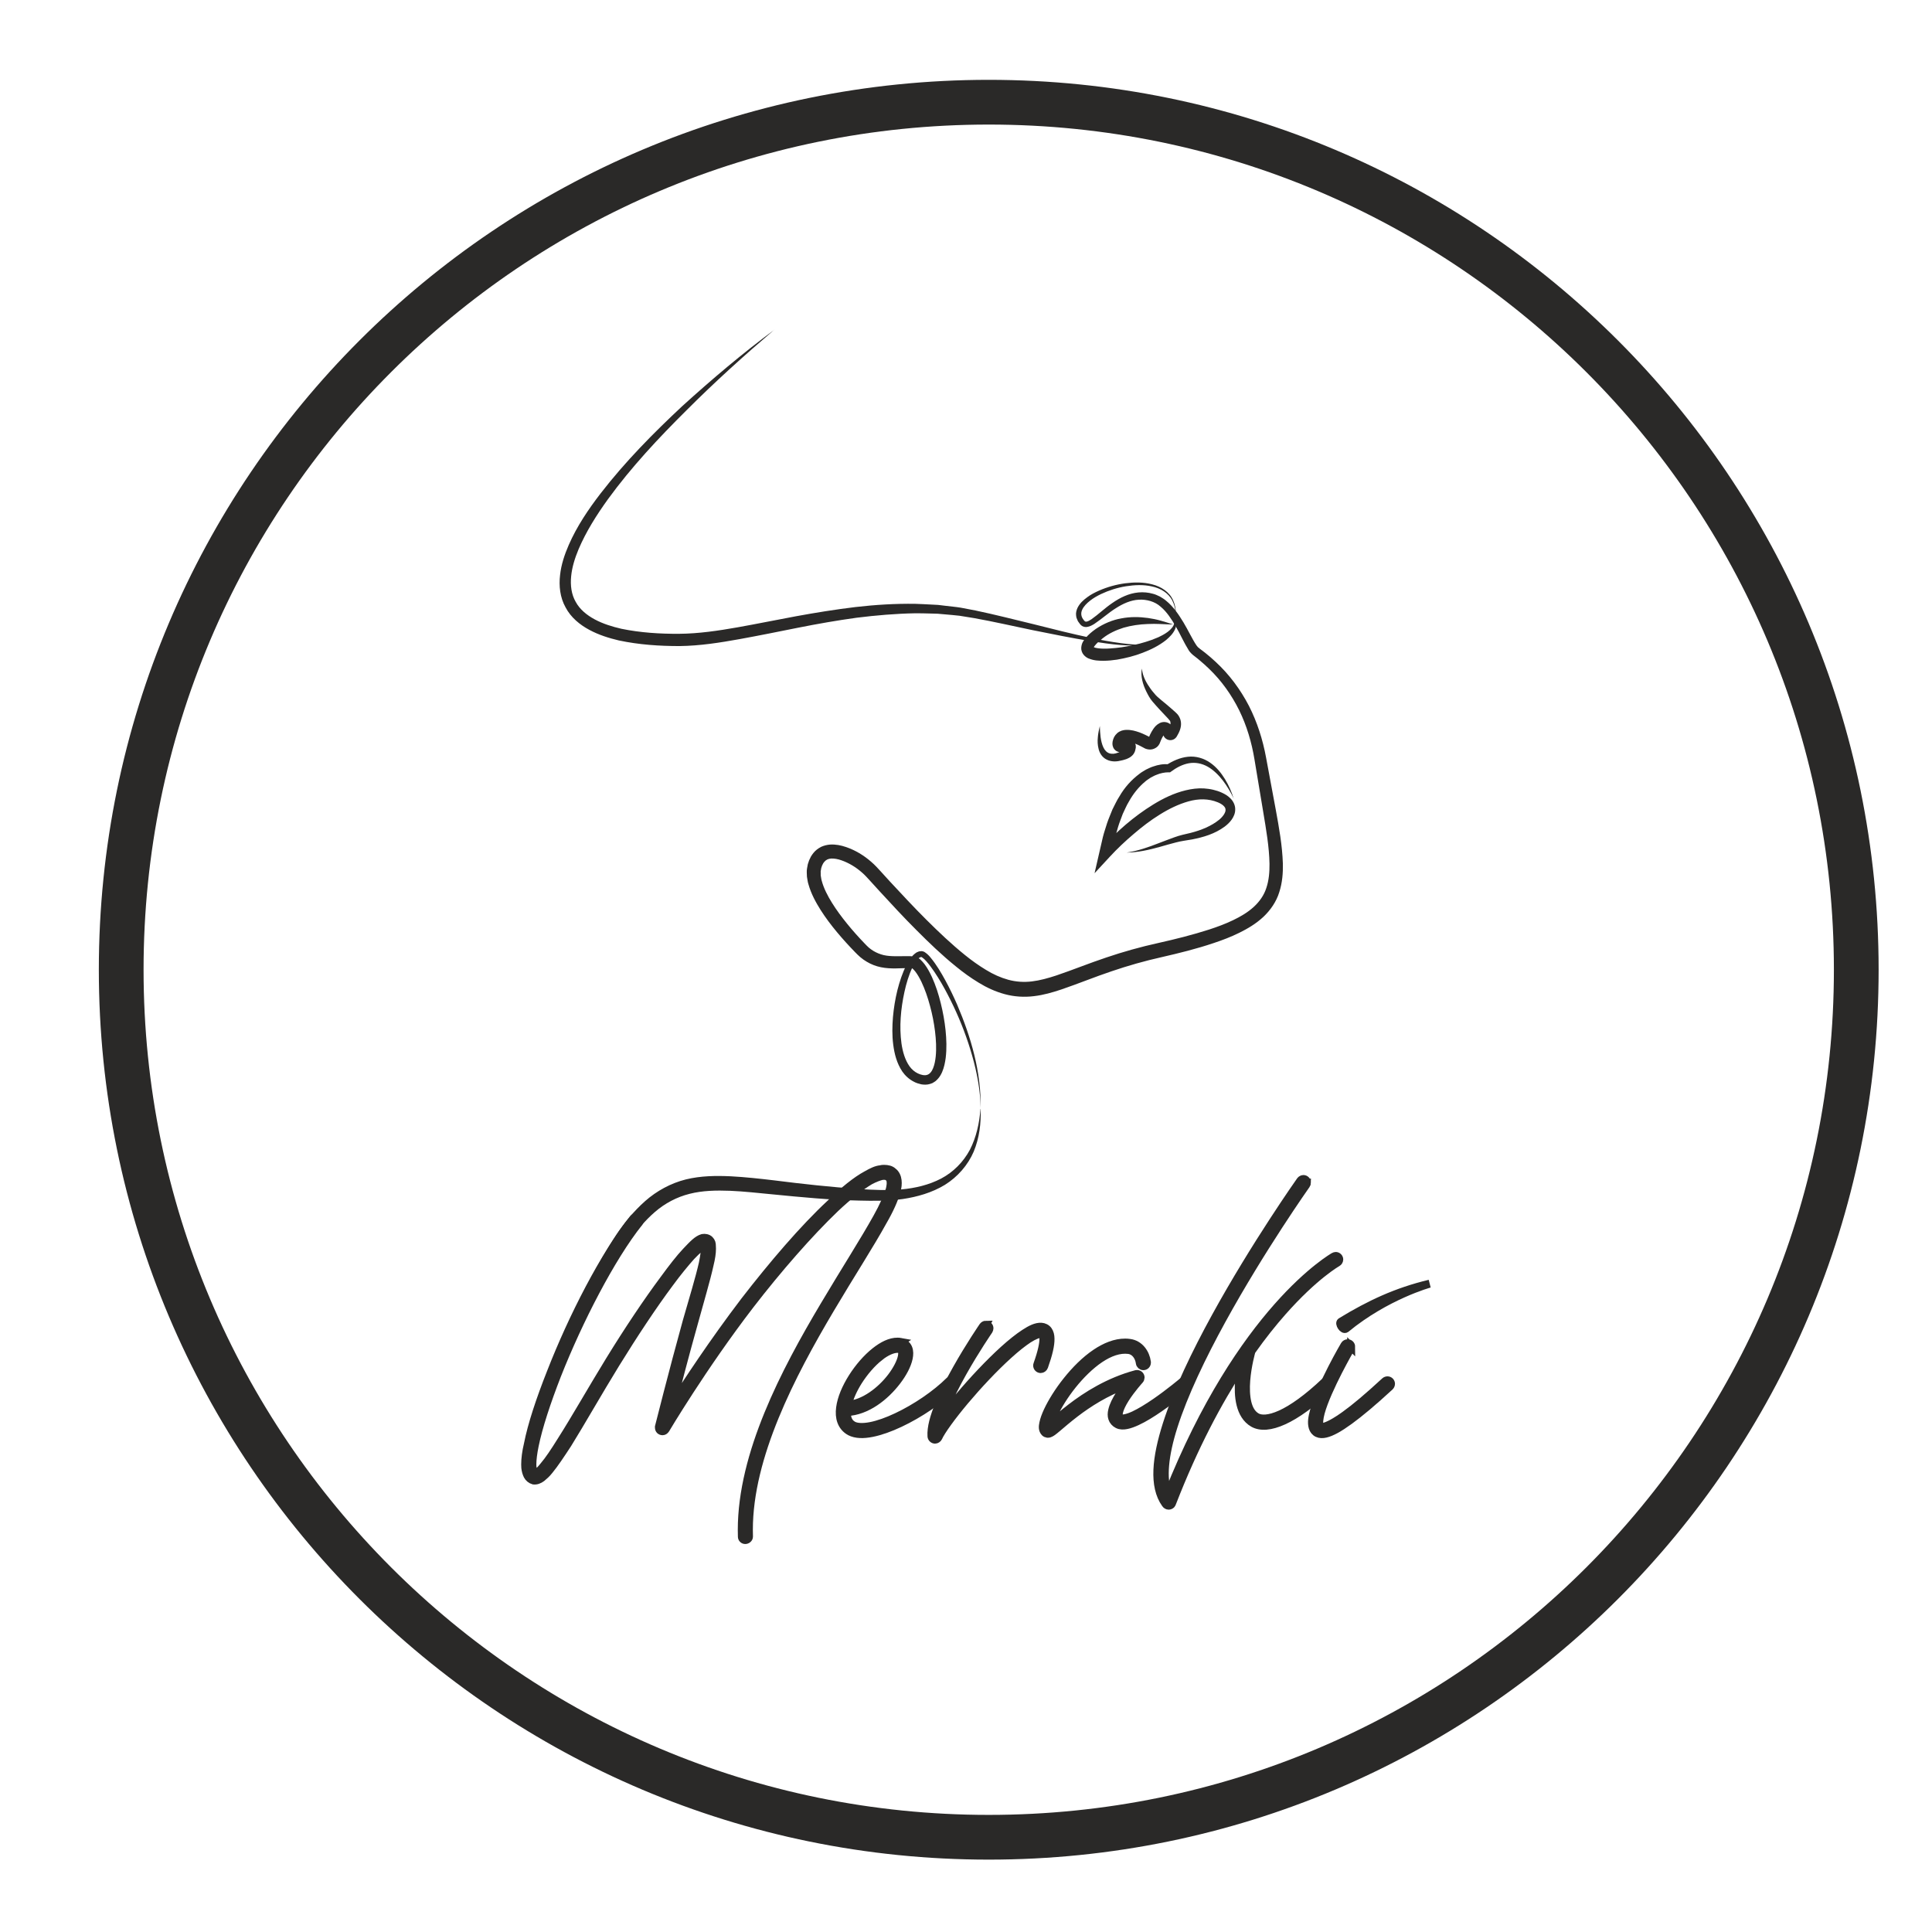 <svg width="79" height="79" viewBox="0 0 79 79" fill="none" xmlns="http://www.w3.org/2000/svg">
<g id="Isolation_Mode">
<g id="Group" filter="url(#filter0_d_670_1863)">
<path id="Vector" d="M39.335 74.882C58.926 74.882 74.808 59 74.808 39.408C74.808 19.817 58.926 3.935 39.335 3.935C19.743 3.935 3.861 19.817 3.861 39.408C3.861 59 19.743 74.882 39.335 74.882Z" stroke="#2A2928" stroke-width="1.829" stroke-miterlimit="10"/>
<path id="Vector_2" d="M39.003 45.099C39.024 45.684 38.953 46.286 38.721 46.844C38.483 47.399 38.062 47.881 37.54 48.206C37.014 48.525 36.414 48.696 35.817 48.785C35.217 48.869 34.609 48.862 34.024 48.848C32.843 48.824 31.665 48.708 30.498 48.594C29.915 48.539 29.336 48.472 28.763 48.448C28.192 48.426 27.627 48.438 27.102 48.572C26.578 48.704 26.098 48.956 25.682 49.316C25.267 49.675 24.905 50.114 24.578 50.584C23.92 51.521 23.381 52.559 22.851 53.598L22.465 54.384L22.087 55.177C21.839 55.707 21.585 56.236 21.353 56.77C21.119 57.305 20.9 57.845 20.735 58.402C20.654 58.681 20.585 58.963 20.56 59.252C20.534 59.536 20.552 59.837 20.688 60.099C20.524 59.853 20.471 59.544 20.467 59.248C20.467 58.949 20.512 58.652 20.568 58.361C20.686 57.778 20.875 57.217 21.072 56.66C21.487 55.555 21.932 54.47 22.418 53.395C22.901 52.319 23.438 51.261 24.099 50.257C24.432 49.757 24.82 49.281 25.287 48.867C25.755 48.454 26.334 48.137 26.95 47.983C27.568 47.832 28.188 47.828 28.787 47.855C29.387 47.887 29.974 47.952 30.557 48.021C31.722 48.169 32.878 48.295 34.042 48.375C34.628 48.415 35.197 48.438 35.766 48.391C36.331 48.34 36.89 48.208 37.388 47.948C37.883 47.686 38.294 47.275 38.564 46.771C38.825 46.261 38.955 45.682 38.997 45.097L39.003 45.099Z" fill="#2A2928"/>
<path id="Vector_3" d="M46.931 25.377C47.002 25.023 47.007 24.641 46.844 24.32C46.685 23.997 46.348 23.806 46.005 23.735C45.659 23.656 45.295 23.674 44.944 23.729C44.592 23.786 44.247 23.896 43.928 24.046C43.769 24.123 43.613 24.211 43.478 24.318C43.344 24.424 43.218 24.548 43.155 24.69C43.09 24.832 43.113 24.977 43.21 25.097C43.265 25.174 43.283 25.178 43.336 25.174C43.391 25.166 43.466 25.125 43.535 25.078C43.816 24.881 44.084 24.619 44.393 24.41C44.7 24.198 45.058 24.017 45.458 23.981C45.657 23.963 45.86 23.981 46.051 24.036C46.147 24.058 46.244 24.107 46.336 24.15C46.423 24.203 46.511 24.253 46.586 24.32C46.897 24.572 47.106 24.893 47.299 25.21C47.49 25.526 47.647 25.873 47.828 26.145C47.88 26.216 47.889 26.225 47.98 26.294C48.053 26.351 48.13 26.403 48.202 26.464C48.348 26.58 48.488 26.702 48.624 26.83C49.173 27.338 49.626 27.95 49.972 28.615C50.313 29.283 50.541 30.003 50.675 30.734L51.073 32.874C51.203 33.59 51.337 34.311 51.362 35.071C51.37 35.451 51.341 35.847 51.215 36.236C51.097 36.626 50.85 36.981 50.557 37.254C50.262 37.528 49.925 37.727 49.584 37.896C49.242 38.065 48.892 38.199 48.541 38.315C47.838 38.553 47.124 38.729 46.413 38.892C45.714 39.048 45.027 39.243 44.348 39.475C43.667 39.703 43.005 39.977 42.3 40.217C41.946 40.335 41.578 40.443 41.184 40.489C40.792 40.538 40.377 40.514 39.991 40.408C39.605 40.304 39.245 40.136 38.922 39.937C38.595 39.739 38.29 39.518 38.002 39.282C37.422 38.815 36.892 38.304 36.376 37.786C35.857 37.268 35.364 36.734 34.87 36.197L34.502 35.793C34.374 35.652 34.272 35.537 34.146 35.429C33.9 35.213 33.616 35.041 33.313 34.935C33.165 34.882 33.016 34.856 32.892 34.862C32.768 34.872 32.685 34.911 32.614 34.994C32.593 35.012 32.581 35.043 32.563 35.063L32.52 35.15L32.486 35.25C32.482 35.282 32.476 35.313 32.47 35.343C32.459 35.374 32.461 35.408 32.464 35.443C32.464 35.478 32.464 35.512 32.464 35.549C32.48 35.624 32.482 35.695 32.506 35.772C32.587 36.077 32.746 36.386 32.929 36.679C33.112 36.973 33.323 37.256 33.547 37.532C33.77 37.807 34.008 38.073 34.256 38.331C34.321 38.398 34.374 38.455 34.431 38.504C34.49 38.553 34.551 38.599 34.616 38.638C34.748 38.717 34.892 38.776 35.04 38.811C35.343 38.88 35.687 38.849 36.077 38.853C36.128 38.853 36.178 38.857 36.239 38.865C36.296 38.874 36.365 38.884 36.455 38.931C36.477 38.945 36.506 38.963 36.522 38.975L36.552 39.006L36.613 39.067C36.652 39.107 36.682 39.15 36.717 39.191C36.841 39.359 36.93 39.532 37.012 39.707C37.17 40.056 37.284 40.414 37.373 40.778C37.463 41.14 37.53 41.507 37.569 41.879C37.607 42.251 37.621 42.627 37.575 43.013C37.548 43.206 37.512 43.401 37.428 43.595C37.384 43.692 37.331 43.79 37.249 43.877C37.207 43.92 37.166 43.965 37.109 43.997C37.083 44.013 37.056 44.032 37.028 44.046L36.937 44.078C36.815 44.117 36.689 44.113 36.579 44.095C36.469 44.07 36.367 44.04 36.272 43.987C36.079 43.889 35.916 43.739 35.8 43.57C35.571 43.227 35.477 42.843 35.429 42.469C35.38 42.093 35.388 41.717 35.418 41.347C35.451 40.977 35.51 40.609 35.599 40.249C35.691 39.89 35.804 39.536 35.979 39.197C36.071 39.03 36.164 38.859 36.351 38.723C36.374 38.705 36.4 38.691 36.431 38.681C36.461 38.668 36.487 38.654 36.526 38.654C36.563 38.654 36.593 38.642 36.636 38.656C36.656 38.662 36.676 38.668 36.695 38.676L36.733 38.701C36.831 38.768 36.896 38.837 36.957 38.912C37.199 39.205 37.384 39.522 37.56 39.843C37.735 40.164 37.894 40.495 38.04 40.829C38.611 42.164 39.03 43.601 39.003 45.058C38.991 44.33 38.855 43.615 38.656 42.92C38.459 42.225 38.201 41.548 37.892 40.896C37.737 40.571 37.571 40.249 37.39 39.938C37.207 39.632 37.012 39.323 36.784 39.063C36.729 38.998 36.664 38.939 36.609 38.904L36.591 38.892C36.591 38.892 36.587 38.892 36.585 38.892C36.585 38.886 36.569 38.896 36.561 38.892C36.552 38.888 36.538 38.9 36.526 38.904C36.514 38.908 36.502 38.914 36.487 38.926C36.38 39.008 36.286 39.162 36.213 39.315C36.065 39.628 35.963 39.971 35.888 40.316C35.737 41.008 35.672 41.731 35.766 42.42C35.815 42.761 35.912 43.099 36.095 43.357C36.187 43.485 36.303 43.584 36.435 43.647C36.567 43.712 36.721 43.743 36.819 43.706C36.918 43.676 37.004 43.576 37.06 43.434C37.117 43.294 37.148 43.129 37.166 42.963C37.201 42.625 37.18 42.272 37.138 41.924C37.095 41.575 37.026 41.227 36.934 40.888C36.843 40.548 36.729 40.213 36.583 39.904C36.508 39.752 36.426 39.603 36.331 39.481C36.306 39.455 36.284 39.422 36.258 39.398L36.221 39.363L36.203 39.345C36.203 39.345 36.209 39.353 36.213 39.353C36.223 39.359 36.201 39.349 36.168 39.347C36.138 39.343 36.099 39.341 36.059 39.341C35.725 39.341 35.337 39.39 34.925 39.306C34.719 39.264 34.522 39.187 34.343 39.079C34.254 39.026 34.166 38.965 34.087 38.898C34.004 38.829 33.933 38.754 33.872 38.693C33.614 38.428 33.366 38.156 33.128 37.87C32.89 37.585 32.665 37.286 32.461 36.967C32.26 36.646 32.073 36.307 31.962 35.913C31.929 35.817 31.921 35.705 31.901 35.604C31.896 35.549 31.896 35.492 31.894 35.437C31.894 35.382 31.892 35.325 31.905 35.266L31.937 35.093C31.953 35.039 31.972 34.988 31.99 34.935C32.012 34.882 32.039 34.829 32.065 34.779C32.1 34.728 32.128 34.675 32.171 34.628C32.25 34.529 32.36 34.447 32.476 34.386C32.596 34.331 32.722 34.301 32.842 34.291C33.081 34.276 33.295 34.323 33.488 34.388C33.874 34.518 34.221 34.728 34.52 34.988C34.67 35.114 34.811 35.27 34.927 35.398L35.292 35.799C35.784 36.329 36.276 36.858 36.786 37.366C37.296 37.874 37.816 38.368 38.367 38.811C38.642 39.034 38.928 39.237 39.221 39.414C39.514 39.595 39.822 39.733 40.135 39.819C40.45 39.904 40.772 39.926 41.101 39.886C41.428 39.847 41.761 39.754 42.096 39.644C42.767 39.418 43.446 39.14 44.143 38.908C44.838 38.672 45.551 38.473 46.269 38.315C46.972 38.158 47.669 37.983 48.344 37.766C48.681 37.656 49.012 37.534 49.323 37.384C49.634 37.236 49.929 37.061 50.167 36.843C50.404 36.626 50.59 36.368 50.687 36.061C50.789 35.758 50.819 35.421 50.815 35.077C50.803 34.384 50.677 33.671 50.559 32.96L50.201 30.811C50.087 30.114 49.886 29.434 49.577 28.802C49.266 28.174 48.854 27.592 48.346 27.105C48.22 26.983 48.088 26.863 47.952 26.751C47.885 26.692 47.813 26.639 47.744 26.584C47.689 26.548 47.561 26.432 47.515 26.351C47.303 26.011 47.169 25.69 46.988 25.381C46.811 25.076 46.62 24.778 46.366 24.566C46.242 24.454 46.104 24.383 45.952 24.335C45.795 24.288 45.631 24.267 45.468 24.278C45.139 24.296 44.82 24.44 44.527 24.629C44.228 24.816 43.968 25.058 43.647 25.271C43.564 25.32 43.476 25.375 43.35 25.393C43.287 25.401 43.21 25.389 43.149 25.351C43.123 25.332 43.092 25.308 43.076 25.286L43.029 25.223L42.983 25.16L42.95 25.084C42.94 25.058 42.928 25.034 42.92 25.007L42.907 24.924C42.891 24.812 42.924 24.702 42.966 24.609C43.06 24.42 43.208 24.29 43.361 24.178C43.513 24.064 43.68 23.979 43.85 23.904C44.192 23.755 44.55 23.656 44.915 23.607C45.279 23.562 45.657 23.554 46.017 23.65C46.373 23.737 46.724 23.957 46.874 24.302C47.029 24.643 47.007 25.03 46.921 25.377H46.931Z" fill="#2A2928"/>
<path id="Vector_4" d="M30.565 13.24C29.33 14.295 28.122 15.384 26.976 16.533C25.826 17.673 24.716 18.862 23.769 20.162C23.3 20.813 22.869 21.494 22.562 22.217C22.412 22.577 22.294 22.951 22.259 23.325C22.223 23.695 22.27 24.064 22.446 24.367C22.613 24.676 22.902 24.912 23.231 25.087C23.562 25.264 23.934 25.379 24.314 25.467C25.082 25.625 25.883 25.678 26.684 25.672C27.47 25.666 28.267 25.548 29.061 25.408C29.856 25.267 30.653 25.103 31.453 24.955C32.256 24.808 33.063 24.678 33.878 24.579C34.693 24.485 35.514 24.434 36.337 24.447C36.542 24.451 36.748 24.467 36.955 24.475L37.264 24.491L37.571 24.528C37.776 24.554 37.981 24.57 38.184 24.603L38.792 24.719C39.593 24.887 40.379 25.089 41.17 25.28C41.958 25.479 42.745 25.678 43.537 25.845C43.934 25.928 44.332 26.001 44.734 26.054C45.135 26.109 45.541 26.143 45.948 26.105C45.137 26.225 44.316 26.097 43.515 25.975C42.71 25.843 41.914 25.68 41.115 25.52C40.32 25.355 39.526 25.172 38.731 25.03L38.138 24.934C37.938 24.908 37.739 24.898 37.54 24.877L37.241 24.851L36.941 24.843C36.739 24.839 36.54 24.831 36.339 24.833C35.536 24.847 34.736 24.916 33.935 25.015C33.136 25.125 32.342 25.264 31.547 25.422C30.752 25.581 29.956 25.743 29.151 25.889C28.346 26.034 27.531 26.164 26.69 26.174C25.865 26.174 25.035 26.119 24.21 25.944C23.8 25.847 23.389 25.719 23.003 25.511C22.621 25.306 22.249 25.009 22.032 24.593C21.802 24.184 21.755 23.707 21.806 23.274C21.853 22.835 21.993 22.428 22.16 22.042C22.497 21.27 22.965 20.581 23.465 19.931C24.471 18.63 25.621 17.466 26.812 16.354C28.019 15.261 29.263 14.206 30.571 13.238L30.565 13.24Z" fill="#2A2928"/>
<g id="Group_2">
<path id="Vector_5" d="M35.425 47.669C35.532 47.747 35.593 47.885 35.609 48.023C35.626 48.161 35.609 48.316 35.563 48.468C35.471 48.806 35.286 49.22 35.01 49.696C34.488 50.647 33.689 51.876 32.862 53.273C31.252 55.986 29.527 59.306 29.527 62.308C29.527 62.398 29.527 62.487 29.531 62.574V62.591C29.531 62.668 29.454 62.729 29.378 62.729C29.303 62.729 29.24 62.668 29.24 62.591C29.236 62.499 29.236 62.41 29.236 62.318C29.236 59.203 30.992 55.849 32.618 53.12C33.447 51.724 34.246 50.48 34.766 49.543C35.026 49.082 35.197 48.684 35.288 48.393C35.319 48.255 35.335 48.133 35.319 48.056C35.319 47.978 35.288 47.934 35.242 47.903C35.181 47.842 35.103 47.826 34.965 47.842C34.843 47.873 34.672 47.934 34.473 48.041C34.089 48.271 33.597 48.655 33.061 49.161C31.986 50.19 30.712 51.649 29.576 53.122C27.641 55.64 26.123 58.203 26.123 58.203C26.092 58.25 26.045 58.28 26.001 58.28C25.909 58.28 25.848 58.219 25.848 58.128V58.097C25.848 58.097 26.415 55.841 26.984 53.785C27.244 52.878 27.507 52.019 27.645 51.405C27.706 51.098 27.736 50.868 27.736 50.73C27.72 50.7 27.72 50.669 27.72 50.669H27.704C27.643 50.685 27.427 50.854 27.167 51.13C26.921 51.407 26.614 51.775 26.277 52.236C25.602 53.142 24.82 54.323 24.082 55.52C23.346 56.717 22.67 57.914 22.117 58.804C21.826 59.249 21.581 59.617 21.365 59.88C21.257 60.018 21.15 60.109 21.058 60.186C20.951 60.264 20.843 60.308 20.721 60.294C20.613 60.264 20.522 60.186 20.475 60.095C20.428 60.003 20.398 59.896 20.384 59.772C20.381 59.729 20.379 59.686 20.379 59.64C20.379 59.404 20.414 59.126 20.491 58.804C20.644 58.022 20.983 56.994 21.428 55.872C22.302 53.63 23.609 51.068 24.806 49.578C24.836 49.547 24.883 49.517 24.928 49.517C25.005 49.517 25.066 49.578 25.066 49.655C25.066 49.685 25.05 49.732 25.035 49.746C23.885 51.189 22.564 53.768 21.69 55.98C21.259 57.085 20.922 58.113 20.77 58.865C20.707 59.172 20.674 59.436 20.674 59.632C20.674 59.67 20.674 59.707 20.678 59.739C20.694 59.847 20.709 59.924 20.739 59.955C20.755 60.001 20.77 60.001 20.786 60.001C20.786 60.001 20.816 60.001 20.894 59.955C20.954 59.908 21.046 59.816 21.14 59.694C21.339 59.465 21.584 59.095 21.861 58.65C22.428 57.76 23.105 56.563 23.84 55.366C24.576 54.169 25.375 52.972 26.052 52.065C26.389 51.604 26.696 51.206 26.958 50.929C27.234 50.639 27.419 50.437 27.633 50.377C27.724 50.36 27.848 50.377 27.923 50.454C28 50.531 28.015 50.606 28.015 50.714C28.017 50.746 28.019 50.781 28.019 50.818C28.019 50.996 27.986 51.21 27.923 51.466C27.785 52.096 27.525 52.956 27.279 53.86C26.895 55.225 26.588 56.422 26.373 57.252C26.972 56.301 28.076 54.626 29.35 52.953C30.502 51.464 31.76 49.99 32.866 48.962C33.402 48.44 33.91 48.025 34.339 47.795C34.555 47.673 34.737 47.58 34.922 47.566C34.969 47.55 35.014 47.55 35.061 47.55C35.199 47.55 35.337 47.58 35.428 47.672L35.425 47.669Z" fill="#2A2928" stroke="#2A2928" stroke-width="0.325" stroke-miterlimit="10"/>
<path id="Vector_6" d="M35.739 54.63H35.742H35.744C35.884 54.663 36 54.76 36.048 54.884C36.097 55.008 36.093 55.146 36.063 55.291C36.002 55.579 35.827 55.913 35.577 56.238C35.101 56.86 34.349 57.463 33.532 57.496C33.532 57.603 33.545 57.701 33.573 57.78C33.614 57.892 33.681 57.975 33.795 58.038C33.939 58.114 34.191 58.128 34.504 58.067C34.817 58.006 35.189 57.874 35.575 57.691C36.345 57.329 37.168 56.772 37.727 56.217C37.752 56.193 37.798 56.173 37.831 56.173C37.912 56.173 37.977 56.238 37.977 56.319C37.977 56.353 37.957 56.4 37.932 56.425C37.341 57.01 36.5 57.577 35.699 57.953C35.298 58.142 34.908 58.282 34.561 58.351C34.213 58.42 33.902 58.42 33.658 58.294C33.486 58.199 33.366 58.053 33.303 57.882C33.24 57.711 33.23 57.522 33.256 57.323C33.307 56.927 33.496 56.49 33.756 56.079C34.016 55.669 34.345 55.287 34.689 55.014C34.99 54.776 35.305 54.612 35.611 54.616C35.654 54.616 35.699 54.62 35.742 54.628L35.739 54.63ZM34.87 55.244C34.559 55.49 34.246 55.852 34.002 56.236C33.797 56.561 33.642 56.904 33.575 57.203C34.24 57.148 34.922 56.622 35.349 56.063C35.579 55.762 35.736 55.451 35.78 55.232C35.803 55.122 35.796 55.039 35.78 54.994C35.762 54.949 35.746 54.931 35.685 54.917C35.66 54.913 35.634 54.911 35.605 54.911C35.406 54.911 35.14 55.029 34.868 55.244H34.87Z" fill="#2A2928" stroke="#2A2928" stroke-width="0.325" stroke-miterlimit="10"/>
<path id="Vector_7" d="M39.219 53.925C39.3 53.925 39.365 53.99 39.365 54.071C39.365 54.098 39.353 54.134 39.339 54.157C39.339 54.157 38.8 54.939 38.274 55.876C38.01 56.346 37.749 56.852 37.562 57.315C37.495 57.48 37.445 57.634 37.4 57.782C37.599 57.504 37.851 57.187 38.138 56.846C38.686 56.195 39.349 55.488 39.952 54.941C40.255 54.669 40.542 54.437 40.798 54.271C41.054 54.104 41.271 53.996 41.485 54.006C41.59 54.013 41.702 54.063 41.767 54.155C41.832 54.246 41.859 54.36 41.861 54.492C41.867 54.758 41.782 55.122 41.599 55.638C41.58 55.693 41.517 55.738 41.46 55.738C41.379 55.738 41.314 55.673 41.314 55.592C41.314 55.577 41.318 55.553 41.324 55.541C41.503 55.041 41.574 54.693 41.57 54.498C41.57 54.401 41.548 54.348 41.532 54.325C41.515 54.305 41.509 54.299 41.468 54.297C41.387 54.293 41.19 54.362 40.956 54.514C40.723 54.667 40.444 54.89 40.15 55.157C39.56 55.689 38.904 56.39 38.363 57.032C37.823 57.675 37.392 58.272 37.274 58.538C37.252 58.585 37.193 58.624 37.14 58.624C37.065 58.624 36.999 58.563 36.993 58.488C36.969 58.126 37.099 57.683 37.294 57.201C37.489 56.719 37.754 56.203 38.022 55.728C38.556 54.777 39.101 53.986 39.101 53.986C39.125 53.952 39.178 53.921 39.221 53.921L39.219 53.925Z" fill="#2A2928" stroke="#2A2928" stroke-width="0.325" stroke-miterlimit="10"/>
<path id="Vector_8" d="M45.096 54.667C45.511 54.721 45.755 55.091 45.803 55.451C45.803 55.457 45.803 55.467 45.803 55.474C45.803 55.555 45.739 55.62 45.657 55.62C45.586 55.62 45.521 55.563 45.513 55.492C45.478 55.23 45.314 54.99 45.056 54.957C44.686 54.908 44.277 55.053 43.877 55.323C43.477 55.593 43.086 55.984 42.759 56.392C42.432 56.8 42.168 57.231 42.007 57.573C41.928 57.743 41.875 57.894 41.853 58C41.853 58 41.853 58 41.853 58.002C41.887 57.975 41.91 57.959 41.954 57.922C42.129 57.774 42.381 57.554 42.698 57.311C43.332 56.825 44.237 56.244 45.362 55.943C45.373 55.941 45.389 55.939 45.399 55.939C45.48 55.939 45.545 56.004 45.545 56.085C45.545 56.116 45.529 56.16 45.507 56.183C45.507 56.183 45.175 56.547 44.923 56.941C44.797 57.138 44.696 57.343 44.663 57.493C44.647 57.569 44.649 57.626 44.661 57.662C44.673 57.699 44.688 57.717 44.734 57.742C44.761 57.756 44.826 57.764 44.922 57.743C45.017 57.723 45.139 57.681 45.271 57.62C45.537 57.496 45.852 57.3 46.151 57.095C46.746 56.685 47.275 56.236 47.275 56.236C47.297 56.215 47.34 56.199 47.37 56.199C47.452 56.199 47.517 56.264 47.517 56.345C47.517 56.384 47.492 56.433 47.464 56.457C47.464 56.457 46.927 56.912 46.316 57.333C46.011 57.544 45.686 57.748 45.393 57.882C45.247 57.949 45.108 58.002 44.978 58.028C44.848 58.054 44.72 58.059 44.606 58.002C44.499 57.949 44.417 57.855 44.385 57.752C44.35 57.648 44.356 57.54 44.381 57.433C44.428 57.219 44.545 56.996 44.68 56.784C44.775 56.634 44.879 56.496 44.974 56.372C44.115 56.679 43.403 57.14 42.877 57.542C42.568 57.778 42.322 57.993 42.143 58.144C42.054 58.219 41.983 58.278 41.918 58.321C41.885 58.341 41.857 58.359 41.816 58.373C41.796 58.38 41.771 58.386 41.737 58.384C41.702 58.38 41.658 58.361 41.627 58.331C41.523 58.219 41.538 58.083 41.568 57.941C41.597 57.798 41.658 57.634 41.743 57.449C41.916 57.081 42.19 56.636 42.532 56.209C42.873 55.782 43.277 55.372 43.714 55.079C44.096 54.823 44.507 54.652 44.917 54.654C44.976 54.654 45.035 54.658 45.094 54.667H45.096Z" fill="#2A2928" stroke="#2A2928" stroke-width="0.325" stroke-miterlimit="10"/>
<path id="Vector_9" d="M52.349 48.112C52.349 48.139 52.337 48.178 52.321 48.198C52.321 48.198 50.471 50.813 48.862 53.746C48.057 55.213 47.313 56.76 46.891 58.089C46.525 59.243 46.417 60.225 46.671 60.837C48.157 57.095 49.821 54.687 51.13 53.203C52.471 51.683 53.451 51.133 53.451 51.133C53.469 51.122 53.502 51.112 53.524 51.112C53.524 51.112 53.528 51.112 53.53 51.112C53.607 51.116 53.668 51.181 53.668 51.258C53.668 51.307 53.634 51.364 53.591 51.386C53.591 51.386 52.664 51.903 51.345 53.397C50.951 53.844 50.522 54.376 50.077 55.008C50.077 55.008 50.077 55.012 50.077 55.014C50.077 55.014 49.913 55.579 49.864 56.203C49.84 56.516 49.848 56.841 49.913 57.111C49.978 57.38 50.098 57.585 50.293 57.695C50.469 57.796 50.793 57.798 51.268 57.583C51.744 57.368 52.359 56.939 53.095 56.24C53.12 56.217 53.164 56.199 53.197 56.199C53.278 56.199 53.343 56.264 53.343 56.345C53.343 56.38 53.323 56.429 53.296 56.453C52.544 57.168 51.91 57.615 51.388 57.851C50.868 58.087 50.447 58.121 50.148 57.951C49.864 57.788 49.707 57.5 49.628 57.183C49.549 56.866 49.547 56.514 49.571 56.183C49.585 55.998 49.61 55.819 49.636 55.658C48.714 57.065 47.738 58.886 46.832 61.221C46.826 61.237 46.813 61.264 46.801 61.276L46.797 61.28C46.797 61.28 46.795 61.284 46.793 61.284C46.771 61.306 46.724 61.324 46.691 61.324C46.643 61.324 46.586 61.29 46.561 61.247C46.045 60.526 46.181 59.353 46.61 58.002C47.043 56.64 47.795 55.081 48.604 53.606C50.224 50.653 52.081 48.029 52.081 48.029C52.105 47.995 52.158 47.966 52.201 47.966C52.282 47.966 52.347 48.031 52.347 48.112H52.349Z" fill="#2A2928" stroke="#2A2928" stroke-width="0.325" stroke-miterlimit="10"/>
<path id="Vector_10" d="M54.154 54.825C54.154 54.847 54.144 54.882 54.134 54.9C54.134 54.9 53.176 56.55 52.912 57.518C52.847 57.76 52.833 57.959 52.857 58.04C52.87 58.081 52.88 58.089 52.898 58.097C52.916 58.105 52.961 58.113 53.042 58.095C53.207 58.056 53.5 57.908 53.91 57.611C54.321 57.315 54.855 56.867 55.536 56.237C55.56 56.215 55.605 56.197 55.638 56.197C55.719 56.197 55.784 56.262 55.784 56.343C55.784 56.38 55.761 56.429 55.735 56.453C55.048 57.087 54.508 57.538 54.083 57.847C53.658 58.156 53.353 58.323 53.109 58.38C52.987 58.408 52.874 58.408 52.776 58.361C52.676 58.315 52.609 58.223 52.581 58.126C52.522 57.93 52.561 57.705 52.634 57.441C52.922 56.386 53.884 54.754 53.884 54.754C53.906 54.713 53.963 54.681 54.01 54.681H54.012C54.091 54.681 54.156 54.748 54.156 54.827L54.154 54.825ZM53.939 54.087C53.823 54.171 53.636 53.872 53.733 53.803C54.914 53.083 56.001 52.573 57.363 52.246C57.363 52.246 55.585 52.732 53.939 54.087Z" fill="#2A2928" stroke="#2A2928" stroke-width="0.325" stroke-miterlimit="10"/>
</g>
<path id="Vector_11" d="M49.358 32.425C49.238 32.157 49.084 31.905 48.911 31.675C48.734 31.448 48.529 31.242 48.289 31.106C48.049 30.97 47.777 30.919 47.517 30.966C47.257 31.013 47.011 31.143 46.789 31.308L46.751 31.336H46.675C46.533 31.336 46.344 31.373 46.19 31.44C46.108 31.468 46.033 31.517 45.954 31.555C45.883 31.608 45.804 31.649 45.739 31.708C45.466 31.933 45.237 32.22 45.06 32.543C44.964 32.698 44.895 32.874 44.814 33.039C44.751 33.216 44.678 33.387 44.625 33.565C44.576 33.746 44.517 33.925 44.474 34.108L44.353 34.663L43.928 34.453C44.566 33.758 45.261 33.143 46.07 32.647C46.472 32.401 46.907 32.188 47.387 32.072C47.625 32.015 47.875 31.98 48.131 31.994C48.259 32.003 48.385 32.019 48.511 32.049C48.635 32.078 48.752 32.116 48.872 32.171C48.992 32.226 49.112 32.295 49.218 32.403C49.324 32.507 49.415 32.671 49.413 32.844C49.417 33.019 49.344 33.163 49.265 33.275C49.183 33.389 49.086 33.478 48.984 33.555C48.576 33.856 48.11 33.99 47.651 34.08C47.413 34.122 47.206 34.145 46.986 34.204C46.769 34.258 46.55 34.324 46.328 34.386C45.887 34.508 45.432 34.614 44.972 34.618C45.426 34.553 45.855 34.401 46.279 34.236C46.493 34.155 46.704 34.072 46.923 33.994C47.139 33.913 47.383 33.862 47.592 33.813C48.019 33.704 48.442 33.533 48.759 33.273C48.913 33.147 49.033 32.972 49.017 32.856C49.017 32.748 48.88 32.635 48.7 32.562C48.324 32.407 47.909 32.409 47.501 32.525C47.094 32.639 46.7 32.832 46.326 33.066C45.952 33.297 45.598 33.569 45.259 33.86C44.92 34.147 44.588 34.46 44.292 34.781L43.662 35.462L43.867 34.569L44.001 33.988C44.048 33.795 44.117 33.606 44.174 33.415C44.237 33.226 44.322 33.041 44.393 32.854C44.487 32.675 44.568 32.488 44.68 32.318C44.883 31.964 45.163 31.647 45.501 31.395C45.582 31.328 45.68 31.281 45.767 31.224C45.865 31.18 45.956 31.129 46.06 31.098C46.265 31.027 46.466 30.986 46.712 31.009L46.598 31.037C46.858 30.871 47.155 30.734 47.478 30.7C47.801 30.663 48.133 30.763 48.387 30.942C48.645 31.119 48.838 31.36 48.994 31.614C49.151 31.869 49.269 32.143 49.354 32.423L49.358 32.425Z" fill="#2A2928"/>
<path id="Vector_12" d="M46.858 25.26C46.858 25.26 46.868 25.268 46.862 25.276C46.858 25.28 46.852 25.282 46.846 25.284C46.834 25.286 46.824 25.288 46.812 25.288H46.744L46.612 25.284L46.35 25.272C46.177 25.266 46.005 25.262 45.834 25.272C45.495 25.284 45.159 25.333 44.846 25.424C44.535 25.522 44.243 25.658 43.995 25.855C43.875 25.953 43.741 26.062 43.666 26.166C43.627 26.213 43.609 26.272 43.615 26.251C43.615 26.243 43.605 26.211 43.6 26.207C43.596 26.201 43.6 26.207 43.623 26.217C43.704 26.258 43.875 26.278 44.029 26.28C44.188 26.284 44.352 26.268 44.519 26.253C44.85 26.223 45.182 26.152 45.509 26.073C45.834 25.985 46.157 25.881 46.448 25.723C46.592 25.644 46.73 25.55 46.828 25.426C46.927 25.306 46.968 25.134 46.907 24.963C46.958 25.034 46.996 25.121 47.005 25.217C47.011 25.312 46.988 25.41 46.948 25.497C46.866 25.674 46.726 25.808 46.586 25.928C46.295 26.158 45.966 26.32 45.629 26.448C45.291 26.581 44.94 26.666 44.58 26.729C44.399 26.757 44.216 26.774 44.027 26.776C43.834 26.772 43.647 26.776 43.407 26.676C43.348 26.65 43.279 26.605 43.218 26.534C43.155 26.465 43.111 26.345 43.117 26.249C43.129 26.052 43.212 25.955 43.277 25.865C43.417 25.695 43.56 25.583 43.716 25.471C44.033 25.258 44.391 25.105 44.757 25.042C45.123 24.971 45.492 24.977 45.848 25.026C46.027 25.052 46.202 25.087 46.373 25.136L46.627 25.211L46.752 25.252L46.816 25.27C46.826 25.272 46.836 25.274 46.846 25.276C46.856 25.278 46.866 25.274 46.858 25.262V25.26Z" fill="#2A2928"/>
<path id="Vector_13" d="M45.6 27.101C45.625 27.414 45.783 27.684 45.956 27.926C45.999 27.987 46.047 28.044 46.096 28.101L46.169 28.186C46.192 28.21 46.216 28.231 46.242 28.257C46.354 28.357 46.474 28.454 46.594 28.552C46.712 28.654 46.832 28.753 46.952 28.863C46.982 28.891 47.013 28.918 47.045 28.954L47.07 28.983C47.082 28.997 47.094 29.015 47.104 29.032C47.12 29.06 47.133 29.08 47.145 29.109C47.194 29.212 47.208 29.34 47.192 29.45C47.175 29.562 47.137 29.657 47.096 29.739C47.076 29.779 47.053 29.82 47.031 29.857L47.013 29.887C46.992 29.918 46.964 29.948 46.929 29.971C46.86 30.017 46.775 30.032 46.698 30.015C46.62 29.999 46.543 29.948 46.499 29.871C46.476 29.832 46.464 29.792 46.46 29.753C46.46 29.747 46.458 29.749 46.458 29.745C46.456 29.739 46.452 29.731 46.45 29.735C46.45 29.735 46.46 29.751 46.488 29.759C46.515 29.767 46.541 29.759 46.541 29.759C46.541 29.759 46.503 29.79 46.474 29.838C46.442 29.885 46.413 29.944 46.385 30.005C46.37 30.035 46.358 30.07 46.346 30.101L46.336 30.125L46.33 30.141L46.314 30.176C46.289 30.223 46.257 30.265 46.218 30.298C46.058 30.426 45.885 30.426 45.732 30.365L45.517 30.251C45.452 30.218 45.387 30.19 45.324 30.166C45.198 30.115 45.062 30.08 44.97 30.084C44.924 30.084 44.901 30.095 44.893 30.101C44.893 30.092 44.861 30.139 44.856 30.16C44.852 30.168 44.856 30.176 44.844 30.137C44.836 30.117 44.818 30.096 44.794 30.08C44.779 30.074 44.775 30.07 44.765 30.068C44.755 30.066 44.747 30.068 44.749 30.066C44.733 30.07 44.802 30.06 44.852 30.034C44.852 30.034 44.889 30.017 44.907 30.011C44.93 30.003 44.952 29.999 44.972 29.997C45.015 29.991 45.056 29.993 45.098 30.001C45.141 30.011 45.188 30.023 45.243 30.064C45.297 30.101 45.354 30.196 45.348 30.279C45.348 30.306 45.348 30.304 45.348 30.312V30.328L45.34 30.365C45.336 30.391 45.33 30.418 45.322 30.448C45.306 30.507 45.271 30.572 45.228 30.623C45.139 30.724 45.039 30.763 44.954 30.798C44.867 30.828 44.785 30.849 44.702 30.865L44.72 30.859C44.615 30.887 44.531 30.893 44.434 30.889C44.34 30.881 44.243 30.861 44.155 30.814C43.972 30.727 43.867 30.546 43.828 30.385C43.785 30.221 43.779 30.058 43.796 29.901C43.806 29.745 43.844 29.593 43.877 29.444C43.883 29.599 43.889 29.751 43.909 29.899C43.93 30.048 43.964 30.192 44.021 30.314C44.078 30.44 44.167 30.527 44.271 30.56C44.322 30.578 44.379 30.58 44.438 30.578C44.493 30.572 44.562 30.556 44.602 30.538L44.621 30.531C44.753 30.493 44.903 30.424 44.924 30.377C44.93 30.367 44.93 30.361 44.932 30.344C44.932 30.336 44.934 30.326 44.934 30.314V30.294V30.281C44.934 30.279 44.934 30.267 44.934 30.285C44.93 30.33 44.964 30.389 44.989 30.401C45.011 30.42 45.021 30.42 45.025 30.422C45.029 30.422 45.031 30.422 45.035 30.424C45.037 30.424 45.039 30.424 45.045 30.424C44.958 30.462 44.879 30.517 44.706 30.513C44.688 30.513 44.661 30.509 44.633 30.499C44.605 30.489 44.582 30.485 44.552 30.464C44.495 30.43 44.452 30.377 44.426 30.322C44.379 30.212 44.393 30.139 44.401 30.072C44.43 29.942 44.47 29.843 44.59 29.733C44.702 29.637 44.838 29.605 44.946 29.601C45.165 29.593 45.336 29.647 45.501 29.704C45.582 29.735 45.659 29.767 45.734 29.804L45.846 29.859L45.934 29.905C45.923 29.905 45.928 29.895 45.889 29.922C45.881 29.93 45.871 29.94 45.867 29.952C45.867 29.954 45.864 29.958 45.862 29.96C45.862 29.96 45.867 29.952 45.867 29.948L45.879 29.918C45.895 29.879 45.911 29.838 45.929 29.8C45.968 29.721 46.009 29.641 46.066 29.56C46.123 29.481 46.19 29.391 46.33 29.32C46.397 29.286 46.505 29.263 46.608 29.292C46.712 29.318 46.787 29.385 46.832 29.448C46.881 29.513 46.905 29.58 46.917 29.649L46.925 29.7C46.923 29.68 46.915 29.66 46.903 29.637C46.879 29.595 46.836 29.568 46.795 29.56C46.755 29.552 46.712 29.56 46.675 29.584C46.657 29.597 46.643 29.611 46.633 29.627L46.647 29.609C46.667 29.58 46.684 29.554 46.7 29.525C46.732 29.471 46.753 29.422 46.763 29.379C46.771 29.336 46.771 29.304 46.759 29.263C46.757 29.255 46.751 29.241 46.749 29.235L46.736 29.219C46.718 29.196 46.694 29.168 46.669 29.139C46.57 29.03 46.46 28.916 46.354 28.804C46.249 28.69 46.143 28.574 46.037 28.45C45.919 28.312 45.852 28.178 45.777 28.03C45.706 27.885 45.647 27.733 45.612 27.574C45.578 27.418 45.564 27.253 45.598 27.099L45.6 27.101Z" fill="#2A2928"/>
</g>
</g>
<defs>
<filter id="filter0_d_670_1863" x="2.947" y="2.288" width="74.847" height="74.727" filterUnits="userSpaceOnUse" color-interpolation-filters="sRGB">
<feFlood flood-opacity="0" result="BackgroundImageFix"/>
<feColorMatrix in="SourceAlpha" type="matrix" values="0 0 0 0 0 0 0 0 0 0 0 0 0 0 0 0 0 0 127 0" result="hardAlpha"/>
<feOffset dx="1.095" dy="0.244"/>
<feGaussianBlur stdDeviation="0.488"/>
<feColorMatrix type="matrix" values="0 0 0 0 0.055 0 0 0 0 0.055 0 0 0 0 0.055 0 0 0 0.49 0"/>
<feBlend mode="normal" in2="BackgroundImageFix" result="effect1_dropShadow_670_1863"/>
<feBlend mode="normal" in="SourceGraphic" in2="effect1_dropShadow_670_1863" result="shape"/>
</filter>
</defs>
</svg>
